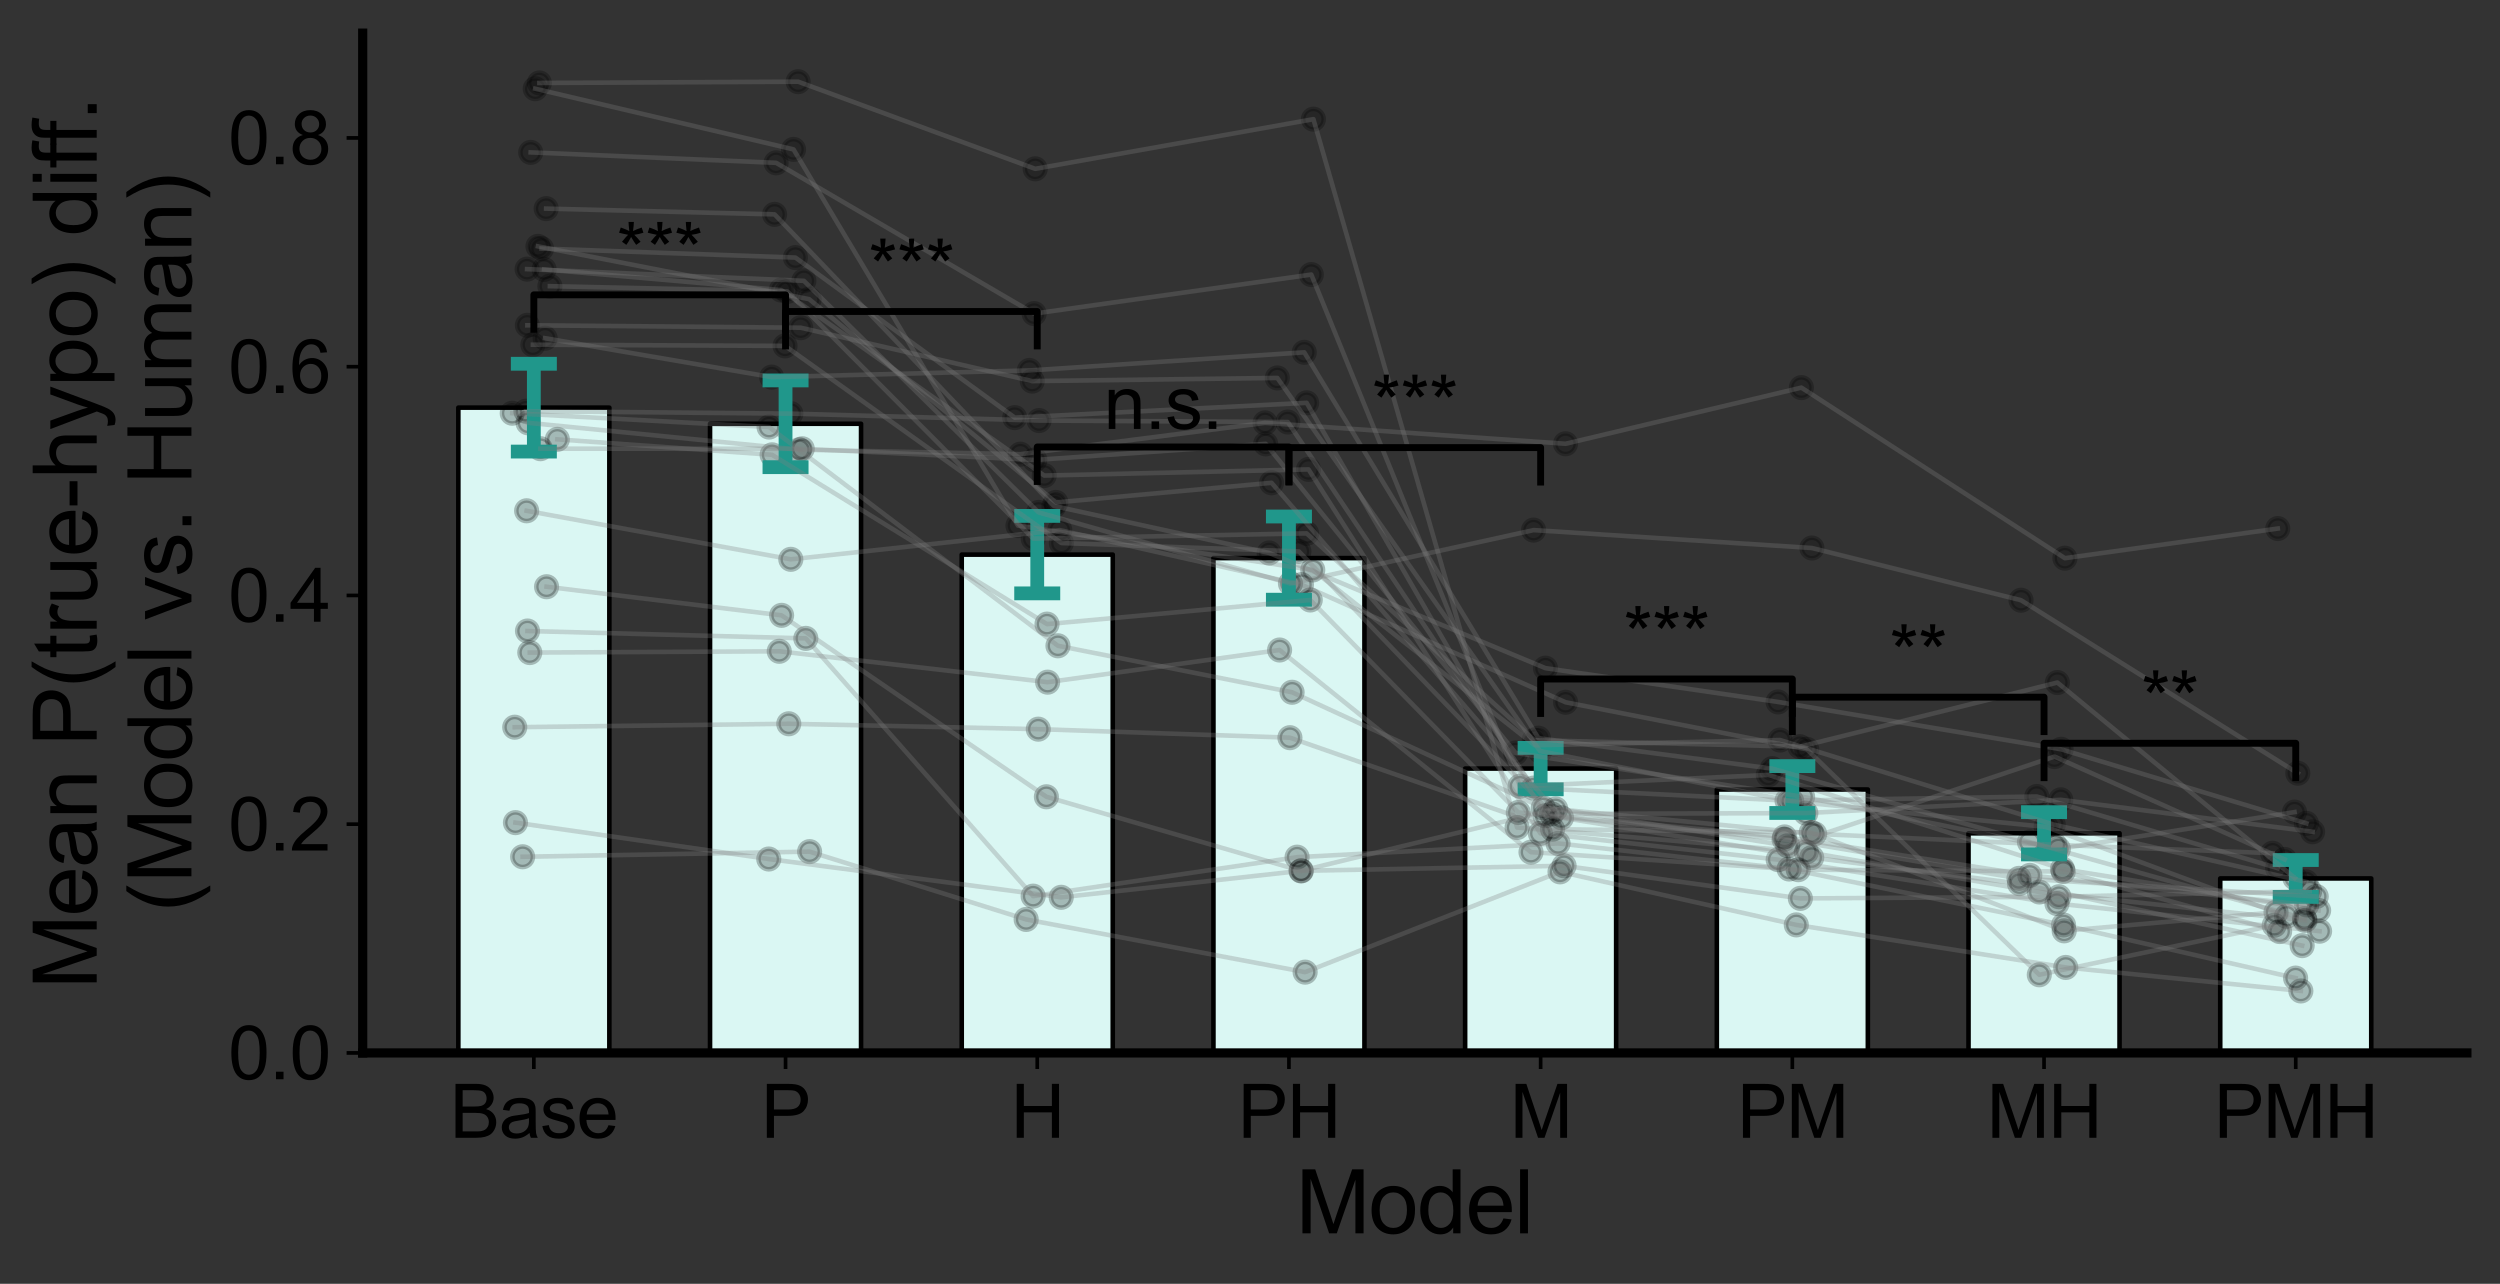 <?xml version="1.0" encoding="utf-8" standalone="no"?>
<!DOCTYPE svg PUBLIC "-//W3C//DTD SVG 1.1//EN"
  "http://www.w3.org/Graphics/SVG/1.1/DTD/svg11.dtd">
<svg xmlns:xlink="http://www.w3.org/1999/xlink" width="543.627pt" height="279.169pt" viewBox="0 0 543.627 279.169" xmlns="http://www.w3.org/2000/svg" version="1.1">
 <rect x="0" y="0" width="543.627" height="279.169" fill="#333333" stroke="none"/>
 <defs>
  <style type="text/css">*{stroke-linejoin: round; stroke-linecap: butt}</style>
 </defs>
 <g id="figure_1">
  <g id="patch_1">
   <path d="M 0 279.169 
L 543.627 279.169 
L 543.627 0 
L 0 0 
L 0 279.169 
z
" style="fill: none"/>
  </g>
  <g id="axes_1">
   <g id="patch_2">
    <path d="M 78.867 228.96 
L 536.427 228.96 
L 536.427 7.2 
L 78.867 7.2 
L 78.867 228.96 
z
" style="fill: none"/>
   </g>
   <g id="patch_3">
    <path d="M 99.665 228.96 
L 132.504 228.96 
L 132.504 88.643 
L 99.665 88.643 
z
" clip-path="url(#p8b9f363841)" style="fill: #daf7f3; stroke: #000000; stroke-linejoin: miter"/>
   </g>
   <g id="patch_4">
    <path d="M 154.397 228.96 
L 187.236 228.96 
L 187.236 92.152 
L 154.397 92.152 
z
" clip-path="url(#p8b9f363841)" style="fill: #daf7f3; stroke: #000000; stroke-linejoin: miter"/>
   </g>
   <g id="patch_5">
    <path d="M 209.129 228.96 
L 241.968 228.96 
L 241.968 120.603 
L 209.129 120.603 
z
" clip-path="url(#p8b9f363841)" style="fill: #daf7f3; stroke: #000000; stroke-linejoin: miter"/>
   </g>
   <g id="patch_6">
    <path d="M 263.861 228.96 
L 296.7 228.96 
L 296.7 121.362 
L 263.861 121.362 
z
" clip-path="url(#p8b9f363841)" style="fill: #daf7f3; stroke: #000000; stroke-linejoin: miter"/>
   </g>
   <g id="patch_7">
    <path d="M 318.593 228.96 
L 351.433 228.96 
L 351.433 167.132 
L 318.593 167.132 
z
" clip-path="url(#p8b9f363841)" style="fill: #daf7f3; stroke: #000000; stroke-linejoin: miter"/>
   </g>
   <g id="patch_8">
    <path d="M 373.325 228.96 
L 406.165 228.96 
L 406.165 171.681 
L 373.325 171.681 
z
" clip-path="url(#p8b9f363841)" style="fill: #daf7f3; stroke: #000000; stroke-linejoin: miter"/>
   </g>
   <g id="patch_9">
    <path d="M 428.057 228.96 
L 460.897 228.96 
L 460.897 181.199 
L 428.057 181.199 
z
" clip-path="url(#p8b9f363841)" style="fill: #daf7f3; stroke: #000000; stroke-linejoin: miter"/>
   </g>
   <g id="patch_10">
    <path d="M 482.789 228.96 
L 515.629 228.96 
L 515.629 191.021 
L 482.789 191.021 
z
" clip-path="url(#p8b9f363841)" style="fill: #daf7f3; stroke: #000000; stroke-linejoin: miter"/>
   </g>
   <g id="PathCollection_1">
    <defs>
     <path id="ma6fb8dc7e1" d="M 0 2.236 
C 0.593 2.236 1.162 2 1.581 1.581 
C 2 1.162 2.236 0.593 2.236 0 
C 2.236 -0.593 2 -1.162 1.581 -1.581 
C 1.162 -2 0.593 -2.236 0 -2.236 
C -0.593 -2.236 -1.162 -2 -1.581 -1.581 
C -2 -1.162 -2.236 -0.593 -2.236 0 
C -2.236 0.593 -2 1.162 -1.581 1.581 
C -1.162 2 -0.593 2.236 0 2.236 
z
" style="stroke: #000000; stroke-opacity: 0.25"/>
    </defs>
    <g clip-path="url(#p8b9f363841)">
     <use xlink:href="#ma6fb8dc7e1" x="111.928" y="158.132" style="fill-opacity: 0.25; stroke: #000000; stroke-opacity: 0.25"/>
     <use xlink:href="#ma6fb8dc7e1" x="171.52" y="157.384" style="fill-opacity: 0.25; stroke: #000000; stroke-opacity: 0.25"/>
     <use xlink:href="#ma6fb8dc7e1" x="225.777" y="158.557" style="fill-opacity: 0.25; stroke: #000000; stroke-opacity: 0.25"/>
     <use xlink:href="#ma6fb8dc7e1" x="280.496" y="160.41" style="fill-opacity: 0.25; stroke: #000000; stroke-opacity: 0.25"/>
     <use xlink:href="#ma6fb8dc7e1" x="337.615" y="180.311" style="fill-opacity: 0.25; stroke: #000000; stroke-opacity: 0.25"/>
     <use xlink:href="#ma6fb8dc7e1" x="393.849" y="181.025" style="fill-opacity: 0.25; stroke: #000000; stroke-opacity: 0.25"/>
     <use xlink:href="#ma6fb8dc7e1" x="448.857" y="202.411" style="fill-opacity: 0.25; stroke: #000000; stroke-opacity: 0.25"/>
     <use xlink:href="#ma6fb8dc7e1" x="494.926" y="198.363" style="fill-opacity: 0.25; stroke: #000000; stroke-opacity: 0.25"/>
    </g>
   </g>
   <g id="PathCollection_2">
    <g clip-path="url(#p8b9f363841)">
     <use xlink:href="#ma6fb8dc7e1" x="115.877" y="74.956" style="fill-opacity: 0.25; stroke: #000000; stroke-opacity: 0.25"/>
     <use xlink:href="#ma6fb8dc7e1" x="170.708" y="75.214" style="fill-opacity: 0.25; stroke: #000000; stroke-opacity: 0.25"/>
     <use xlink:href="#ma6fb8dc7e1" x="230.795" y="118.081" style="fill-opacity: 0.25; stroke: #000000; stroke-opacity: 0.25"/>
     <use xlink:href="#ma6fb8dc7e1" x="282.446" y="119.91" style="fill-opacity: 0.25; stroke: #000000; stroke-opacity: 0.25"/>
     <use xlink:href="#ma6fb8dc7e1" x="337.411" y="176.987" style="fill-opacity: 0.25; stroke: #000000; stroke-opacity: 0.25"/>
     <use xlink:href="#ma6fb8dc7e1" x="392.68" y="176.804" style="fill-opacity: 0.25; stroke: #000000; stroke-opacity: 0.25"/>
     <use xlink:href="#ma6fb8dc7e1" x="448.112" y="173.92" style="fill-opacity: 0.25; stroke: #000000; stroke-opacity: 0.25"/>
     <use xlink:href="#ma6fb8dc7e1" x="502.881" y="180.866" style="fill-opacity: 0.25; stroke: #000000; stroke-opacity: 0.25"/>
    </g>
   </g>
   <g id="PathCollection_3">
    <g clip-path="url(#p8b9f363841)">
     <use xlink:href="#ma6fb8dc7e1" x="114.618" y="58.525" style="fill-opacity: 0.25; stroke: #000000; stroke-opacity: 0.25"/>
     <use xlink:href="#ma6fb8dc7e1" x="174.8" y="61.065" style="fill-opacity: 0.25; stroke: #000000; stroke-opacity: 0.25"/>
     <use xlink:href="#ma6fb8dc7e1" x="225.85" y="111.423" style="fill-opacity: 0.25; stroke: #000000; stroke-opacity: 0.25"/>
     <use xlink:href="#ma6fb8dc7e1" x="280.612" y="126.895" style="fill-opacity: 0.25; stroke: #000000; stroke-opacity: 0.25"/>
     <use xlink:href="#ma6fb8dc7e1" x="333.473" y="115.273" style="fill-opacity: 0.25; stroke: #000000; stroke-opacity: 0.25"/>
     <use xlink:href="#ma6fb8dc7e1" x="393.997" y="119.166" style="fill-opacity: 0.25; stroke: #000000; stroke-opacity: 0.25"/>
     <use xlink:href="#ma6fb8dc7e1" x="439.474" y="130.519" style="fill-opacity: 0.25; stroke: #000000; stroke-opacity: 0.25"/>
     <use xlink:href="#ma6fb8dc7e1" x="499.661" y="168.141" style="fill-opacity: 0.25; stroke: #000000; stroke-opacity: 0.25"/>
    </g>
   </g>
   <g id="PathCollection_4">
    <g clip-path="url(#p8b9f363841)">
     <use xlink:href="#ma6fb8dc7e1" x="114.825" y="91.939" style="fill-opacity: 0.25; stroke: #000000; stroke-opacity: 0.25"/>
     <use xlink:href="#ma6fb8dc7e1" x="173.814" y="97.794" style="fill-opacity: 0.25; stroke: #000000; stroke-opacity: 0.25"/>
     <use xlink:href="#ma6fb8dc7e1" x="221.876" y="98.76" style="fill-opacity: 0.25; stroke: #000000; stroke-opacity: 0.25"/>
     <use xlink:href="#ma6fb8dc7e1" x="275.096" y="91.955" style="fill-opacity: 0.25; stroke: #000000; stroke-opacity: 0.25"/>
     <use xlink:href="#ma6fb8dc7e1" x="340.424" y="96.497" style="fill-opacity: 0.25; stroke: #000000; stroke-opacity: 0.25"/>
     <use xlink:href="#ma6fb8dc7e1" x="391.709" y="84.288" style="fill-opacity: 0.25; stroke: #000000; stroke-opacity: 0.25"/>
     <use xlink:href="#ma6fb8dc7e1" x="449.017" y="121.379" style="fill-opacity: 0.25; stroke: #000000; stroke-opacity: 0.25"/>
     <use xlink:href="#ma6fb8dc7e1" x="495.303" y="114.932" style="fill-opacity: 0.25; stroke: #000000; stroke-opacity: 0.25"/>
    </g>
   </g>
   <g id="PathCollection_5">
    <g clip-path="url(#p8b9f363841)">
     <use xlink:href="#ma6fb8dc7e1" x="118.312" y="58.586" style="fill-opacity: 0.25; stroke: #000000; stroke-opacity: 0.25"/>
     <use xlink:href="#ma6fb8dc7e1" x="169.888" y="63.08" style="fill-opacity: 0.25; stroke: #000000; stroke-opacity: 0.25"/>
     <use xlink:href="#ma6fb8dc7e1" x="227.068" y="103.408" style="fill-opacity: 0.25; stroke: #000000; stroke-opacity: 0.25"/>
     <use xlink:href="#ma6fb8dc7e1" x="284.537" y="102.074" style="fill-opacity: 0.25; stroke: #000000; stroke-opacity: 0.25"/>
     <use xlink:href="#ma6fb8dc7e1" x="334.953" y="181.209" style="fill-opacity: 0.25; stroke: #000000; stroke-opacity: 0.25"/>
     <use xlink:href="#ma6fb8dc7e1" x="386.668" y="186.938" style="fill-opacity: 0.25; stroke: #000000; stroke-opacity: 0.25"/>
     <use xlink:href="#ma6fb8dc7e1" x="447.285" y="196.483" style="fill-opacity: 0.25; stroke: #000000; stroke-opacity: 0.25"/>
     <use xlink:href="#ma6fb8dc7e1" x="504.396" y="202.488" style="fill-opacity: 0.25; stroke: #000000; stroke-opacity: 0.25"/>
    </g>
   </g>
   <g id="PathCollection_6">
    <g clip-path="url(#p8b9f363841)">
     <use xlink:href="#ma6fb8dc7e1" x="116.979" y="53.57" style="fill-opacity: 0.25; stroke: #000000; stroke-opacity: 0.25"/>
     <use xlink:href="#ma6fb8dc7e1" x="175.952" y="65.05" style="fill-opacity: 0.25; stroke: #000000; stroke-opacity: 0.25"/>
     <use xlink:href="#ma6fb8dc7e1" x="229.596" y="109.25" style="fill-opacity: 0.25; stroke: #000000; stroke-opacity: 0.25"/>
     <use xlink:href="#ma6fb8dc7e1" x="276.498" y="104.986" style="fill-opacity: 0.25; stroke: #000000; stroke-opacity: 0.25"/>
     <use xlink:href="#ma6fb8dc7e1" x="339.542" y="177.815" style="fill-opacity: 0.25; stroke: #000000; stroke-opacity: 0.25"/>
     <use xlink:href="#ma6fb8dc7e1" x="393.958" y="186.483" style="fill-opacity: 0.25; stroke: #000000; stroke-opacity: 0.25"/>
     <use xlink:href="#ma6fb8dc7e1" x="439.131" y="192.141" style="fill-opacity: 0.25; stroke: #000000; stroke-opacity: 0.25"/>
     <use xlink:href="#ma6fb8dc7e1" x="500.61" y="205.626" style="fill-opacity: 0.25; stroke: #000000; stroke-opacity: 0.25"/>
    </g>
   </g>
   <g id="PathCollection_7">
    <g clip-path="url(#p8b9f363841)">
     <use xlink:href="#ma6fb8dc7e1" x="115.201" y="141.9" style="fill-opacity: 0.25; stroke: #000000; stroke-opacity: 0.25"/>
     <use xlink:href="#ma6fb8dc7e1" x="169.447" y="141.624" style="fill-opacity: 0.25; stroke: #000000; stroke-opacity: 0.25"/>
     <use xlink:href="#ma6fb8dc7e1" x="227.805" y="148.337" style="fill-opacity: 0.25; stroke: #000000; stroke-opacity: 0.25"/>
     <use xlink:href="#ma6fb8dc7e1" x="278.248" y="141.344" style="fill-opacity: 0.25; stroke: #000000; stroke-opacity: 0.25"/>
     <use xlink:href="#ma6fb8dc7e1" x="332.915" y="185.305" style="fill-opacity: 0.25; stroke: #000000; stroke-opacity: 0.25"/>
     <use xlink:href="#ma6fb8dc7e1" x="391.033" y="189.112" style="fill-opacity: 0.25; stroke: #000000; stroke-opacity: 0.25"/>
     <use xlink:href="#ma6fb8dc7e1" x="448.661" y="189.508" style="fill-opacity: 0.25; stroke: #000000; stroke-opacity: 0.25"/>
     <use xlink:href="#ma6fb8dc7e1" x="495.704" y="202.564" style="fill-opacity: 0.25; stroke: #000000; stroke-opacity: 0.25"/>
    </g>
   </g>
   <g id="PathCollection_8">
    <g clip-path="url(#p8b9f363841)">
     <use xlink:href="#ma6fb8dc7e1" x="116.384" y="19.291" style="fill-opacity: 0.25; stroke: #000000; stroke-opacity: 0.25"/>
     <use xlink:href="#ma6fb8dc7e1" x="172.554" y="32.49" style="fill-opacity: 0.25; stroke: #000000; stroke-opacity: 0.25"/>
     <use xlink:href="#ma6fb8dc7e1" x="221.353" y="114.299" style="fill-opacity: 0.25; stroke: #000000; stroke-opacity: 0.25"/>
     <use xlink:href="#ma6fb8dc7e1" x="285.462" y="123.936" style="fill-opacity: 0.25; stroke: #000000; stroke-opacity: 0.25"/>
     <use xlink:href="#ma6fb8dc7e1" x="333.735" y="162.053" style="fill-opacity: 0.25; stroke: #000000; stroke-opacity: 0.25"/>
     <use xlink:href="#ma6fb8dc7e1" x="387.069" y="160.924" style="fill-opacity: 0.25; stroke: #000000; stroke-opacity: 0.25"/>
     <use xlink:href="#ma6fb8dc7e1" x="446.479" y="179.284" style="fill-opacity: 0.25; stroke: #000000; stroke-opacity: 0.25"/>
     <use xlink:href="#ma6fb8dc7e1" x="501.454" y="191.764" style="fill-opacity: 0.25; stroke: #000000; stroke-opacity: 0.25"/>
    </g>
   </g>
   <g id="PathCollection_9">
    <g clip-path="url(#p8b9f363841)">
     <use xlink:href="#ma6fb8dc7e1" x="112.086" y="178.881" style="fill-opacity: 0.25; stroke: #000000; stroke-opacity: 0.25"/>
     <use xlink:href="#ma6fb8dc7e1" x="167.169" y="186.794" style="fill-opacity: 0.25; stroke: #000000; stroke-opacity: 0.25"/>
     <use xlink:href="#ma6fb8dc7e1" x="230.764" y="195.121" style="fill-opacity: 0.25; stroke: #000000; stroke-opacity: 0.25"/>
     <use xlink:href="#ma6fb8dc7e1" x="282.979" y="189.354" style="fill-opacity: 0.25; stroke: #000000; stroke-opacity: 0.25"/>
     <use xlink:href="#ma6fb8dc7e1" x="340.109" y="188.264" style="fill-opacity: 0.25; stroke: #000000; stroke-opacity: 0.25"/>
     <use xlink:href="#ma6fb8dc7e1" x="391.488" y="195.357" style="fill-opacity: 0.25; stroke: #000000; stroke-opacity: 0.25"/>
     <use xlink:href="#ma6fb8dc7e1" x="447.716" y="194.998" style="fill-opacity: 0.25; stroke: #000000; stroke-opacity: 0.25"/>
     <use xlink:href="#ma6fb8dc7e1" x="502.245" y="193.77" style="fill-opacity: 0.25; stroke: #000000; stroke-opacity: 0.25"/>
    </g>
   </g>
   <g id="PathCollection_10">
    <g clip-path="url(#p8b9f363841)">
     <use xlink:href="#ma6fb8dc7e1" x="114.676" y="70.736" style="fill-opacity: 0.25; stroke: #000000; stroke-opacity: 0.25"/>
     <use xlink:href="#ma6fb8dc7e1" x="174.109" y="71.259" style="fill-opacity: 0.25; stroke: #000000; stroke-opacity: 0.25"/>
     <use xlink:href="#ma6fb8dc7e1" x="224.462" y="82.869" style="fill-opacity: 0.25; stroke: #000000; stroke-opacity: 0.25"/>
     <use xlink:href="#ma6fb8dc7e1" x="277.753" y="82.183" style="fill-opacity: 0.25; stroke: #000000; stroke-opacity: 0.25"/>
     <use xlink:href="#ma6fb8dc7e1" x="334.874" y="163.314" style="fill-opacity: 0.25; stroke: #000000; stroke-opacity: 0.25"/>
     <use xlink:href="#ma6fb8dc7e1" x="389.625" y="174.248" style="fill-opacity: 0.25; stroke: #000000; stroke-opacity: 0.25"/>
     <use xlink:href="#ma6fb8dc7e1" x="444.936" y="179.828" style="fill-opacity: 0.25; stroke: #000000; stroke-opacity: 0.25"/>
     <use xlink:href="#ma6fb8dc7e1" x="497.209" y="199.252" style="fill-opacity: 0.25; stroke: #000000; stroke-opacity: 0.25"/>
    </g>
   </g>
   <g id="PathCollection_11">
    <g clip-path="url(#p8b9f363841)">
     <use xlink:href="#ma6fb8dc7e1" x="115.398" y="33.136" style="fill-opacity: 0.25; stroke: #000000; stroke-opacity: 0.25"/>
     <use xlink:href="#ma6fb8dc7e1" x="168.762" y="35.407" style="fill-opacity: 0.25; stroke: #000000; stroke-opacity: 0.25"/>
     <use xlink:href="#ma6fb8dc7e1" x="224.871" y="68.195" style="fill-opacity: 0.25; stroke: #000000; stroke-opacity: 0.25"/>
     <use xlink:href="#ma6fb8dc7e1" x="285.147" y="59.706" style="fill-opacity: 0.25; stroke: #000000; stroke-opacity: 0.25"/>
     <use xlink:href="#ma6fb8dc7e1" x="330.521" y="170.965" style="fill-opacity: 0.25; stroke: #000000; stroke-opacity: 0.25"/>
     <use xlink:href="#ma6fb8dc7e1" x="384.516" y="168.506" style="fill-opacity: 0.25; stroke: #000000; stroke-opacity: 0.25"/>
     <use xlink:href="#ma6fb8dc7e1" x="448.486" y="188.982" style="fill-opacity: 0.25; stroke: #000000; stroke-opacity: 0.25"/>
     <use xlink:href="#ma6fb8dc7e1" x="504.188" y="197.977" style="fill-opacity: 0.25; stroke: #000000; stroke-opacity: 0.25"/>
    </g>
   </g>
   <g id="PathCollection_12">
    <g clip-path="url(#p8b9f363841)">
     <use xlink:href="#ma6fb8dc7e1" x="119.572" y="62.229" style="fill-opacity: 0.25; stroke: #000000; stroke-opacity: 0.25"/>
     <use xlink:href="#ma6fb8dc7e1" x="171.2" y="63.366" style="fill-opacity: 0.25; stroke: #000000; stroke-opacity: 0.25"/>
     <use xlink:href="#ma6fb8dc7e1" x="224.679" y="117.129" style="fill-opacity: 0.25; stroke: #000000; stroke-opacity: 0.25"/>
     <use xlink:href="#ma6fb8dc7e1" x="284.114" y="115.984" style="fill-opacity: 0.25; stroke: #000000; stroke-opacity: 0.25"/>
     <use xlink:href="#ma6fb8dc7e1" x="333.624" y="160.959" style="fill-opacity: 0.25; stroke: #000000; stroke-opacity: 0.25"/>
     <use xlink:href="#ma6fb8dc7e1" x="391.388" y="162.37" style="fill-opacity: 0.25; stroke: #000000; stroke-opacity: 0.25"/>
     <use xlink:href="#ma6fb8dc7e1" x="447.376" y="148.418" style="fill-opacity: 0.25; stroke: #000000; stroke-opacity: 0.25"/>
     <use xlink:href="#ma6fb8dc7e1" x="499.02" y="190.903" style="fill-opacity: 0.25; stroke: #000000; stroke-opacity: 0.25"/>
    </g>
   </g>
   <g id="PathCollection_13">
    <g clip-path="url(#p8b9f363841)">
     <use xlink:href="#ma6fb8dc7e1" x="118.534" y="73.549" style="fill-opacity: 0.25; stroke: #000000; stroke-opacity: 0.25"/>
     <use xlink:href="#ma6fb8dc7e1" x="167.801" y="82.004" style="fill-opacity: 0.25; stroke: #000000; stroke-opacity: 0.25"/>
     <use xlink:href="#ma6fb8dc7e1" x="223.833" y="80.549" style="fill-opacity: 0.25; stroke: #000000; stroke-opacity: 0.25"/>
     <use xlink:href="#ma6fb8dc7e1" x="283.611" y="76.613" style="fill-opacity: 0.25; stroke: #000000; stroke-opacity: 0.25"/>
     <use xlink:href="#ma6fb8dc7e1" x="334.533" y="160.52" style="fill-opacity: 0.25; stroke: #000000; stroke-opacity: 0.25"/>
     <use xlink:href="#ma6fb8dc7e1" x="385.373" y="167.143" style="fill-opacity: 0.25; stroke: #000000; stroke-opacity: 0.25"/>
     <use xlink:href="#ma6fb8dc7e1" x="441.307" y="183.114" style="fill-opacity: 0.25; stroke: #000000; stroke-opacity: 0.25"/>
     <use xlink:href="#ma6fb8dc7e1" x="501.11" y="199.759" style="fill-opacity: 0.25; stroke: #000000; stroke-opacity: 0.25"/>
    </g>
   </g>
   <g id="PathCollection_14">
    <g clip-path="url(#p8b9f363841)">
     <use xlink:href="#ma6fb8dc7e1" x="117.761" y="54.051" style="fill-opacity: 0.25; stroke: #000000; stroke-opacity: 0.25"/>
     <use xlink:href="#ma6fb8dc7e1" x="172.964" y="56.011" style="fill-opacity: 0.25; stroke: #000000; stroke-opacity: 0.25"/>
     <use xlink:href="#ma6fb8dc7e1" x="220.651" y="90.815" style="fill-opacity: 0.25; stroke: #000000; stroke-opacity: 0.25"/>
     <use xlink:href="#ma6fb8dc7e1" x="284.133" y="87.596" style="fill-opacity: 0.25; stroke: #000000; stroke-opacity: 0.25"/>
     <use xlink:href="#ma6fb8dc7e1" x="335.984" y="177.393" style="fill-opacity: 0.25; stroke: #000000; stroke-opacity: 0.25"/>
     <use xlink:href="#ma6fb8dc7e1" x="387.936" y="182.499" style="fill-opacity: 0.25; stroke: #000000; stroke-opacity: 0.25"/>
     <use xlink:href="#ma6fb8dc7e1" x="439.025" y="191.008" style="fill-opacity: 0.25; stroke: #000000; stroke-opacity: 0.25"/>
     <use xlink:href="#ma6fb8dc7e1" x="503.667" y="194.948" style="fill-opacity: 0.25; stroke: #000000; stroke-opacity: 0.25"/>
    </g>
   </g>
   <g id="PathCollection_15">
    <g clip-path="url(#p8b9f363841)">
     <use xlink:href="#ma6fb8dc7e1" x="118.848" y="127.585" style="fill-opacity: 0.25; stroke: #000000; stroke-opacity: 0.25"/>
     <use xlink:href="#ma6fb8dc7e1" x="169.959" y="133.807" style="fill-opacity: 0.25; stroke: #000000; stroke-opacity: 0.25"/>
     <use xlink:href="#ma6fb8dc7e1" x="227.537" y="173.26" style="fill-opacity: 0.25; stroke: #000000; stroke-opacity: 0.25"/>
     <use xlink:href="#ma6fb8dc7e1" x="282.892" y="189.362" style="fill-opacity: 0.25; stroke: #000000; stroke-opacity: 0.25"/>
     <use xlink:href="#ma6fb8dc7e1" x="338.294" y="175.904" style="fill-opacity: 0.25; stroke: #000000; stroke-opacity: 0.25"/>
     <use xlink:href="#ma6fb8dc7e1" x="388.732" y="183.904" style="fill-opacity: 0.25; stroke: #000000; stroke-opacity: 0.25"/>
     <use xlink:href="#ma6fb8dc7e1" x="446.746" y="164.519" style="fill-opacity: 0.25; stroke: #000000; stroke-opacity: 0.25"/>
     <use xlink:href="#ma6fb8dc7e1" x="496.81" y="186.89" style="fill-opacity: 0.25; stroke: #000000; stroke-opacity: 0.25"/>
    </g>
   </g>
   <g id="PathCollection_16">
    <g clip-path="url(#p8b9f363841)">
     <use xlink:href="#ma6fb8dc7e1" x="114.365" y="89.42" style="fill-opacity: 0.25; stroke: #000000; stroke-opacity: 0.25"/>
     <use xlink:href="#ma6fb8dc7e1" x="171.971" y="89.943" style="fill-opacity: 0.25; stroke: #000000; stroke-opacity: 0.25"/>
     <use xlink:href="#ma6fb8dc7e1" x="225.945" y="91.447" style="fill-opacity: 0.25; stroke: #000000; stroke-opacity: 0.25"/>
     <use xlink:href="#ma6fb8dc7e1" x="280.025" y="91.769" style="fill-opacity: 0.25; stroke: #000000; stroke-opacity: 0.25"/>
     <use xlink:href="#ma6fb8dc7e1" x="333.464" y="171.375" style="fill-opacity: 0.25; stroke: #000000; stroke-opacity: 0.25"/>
     <use xlink:href="#ma6fb8dc7e1" x="388.595" y="174.096" style="fill-opacity: 0.25; stroke: #000000; stroke-opacity: 0.25"/>
     <use xlink:href="#ma6fb8dc7e1" x="442.9" y="173.201" style="fill-opacity: 0.25; stroke: #000000; stroke-opacity: 0.25"/>
     <use xlink:href="#ma6fb8dc7e1" x="495.285" y="188.79" style="fill-opacity: 0.25; stroke: #000000; stroke-opacity: 0.25"/>
    </g>
   </g>
   <g id="PathCollection_17">
    <g clip-path="url(#p8b9f363841)">
     <use xlink:href="#ma6fb8dc7e1" x="111.385" y="89.855" style="fill-opacity: 0.25; stroke: #000000; stroke-opacity: 0.25"/>
     <use xlink:href="#ma6fb8dc7e1" x="167.232" y="92.862" style="fill-opacity: 0.25; stroke: #000000; stroke-opacity: 0.25"/>
     <use xlink:href="#ma6fb8dc7e1" x="230.052" y="140.427" style="fill-opacity: 0.25; stroke: #000000; stroke-opacity: 0.25"/>
     <use xlink:href="#ma6fb8dc7e1" x="280.965" y="150.535" style="fill-opacity: 0.25; stroke: #000000; stroke-opacity: 0.25"/>
     <use xlink:href="#ma6fb8dc7e1" x="335.578" y="175.686" style="fill-opacity: 0.25; stroke: #000000; stroke-opacity: 0.25"/>
     <use xlink:href="#ma6fb8dc7e1" x="394.595" y="181.322" style="fill-opacity: 0.25; stroke: #000000; stroke-opacity: 0.25"/>
     <use xlink:href="#ma6fb8dc7e1" x="446.837" y="183.711" style="fill-opacity: 0.25; stroke: #000000; stroke-opacity: 0.25"/>
     <use xlink:href="#ma6fb8dc7e1" x="494.174" y="185.539" style="fill-opacity: 0.25; stroke: #000000; stroke-opacity: 0.25"/>
    </g>
   </g>
   <g id="PathCollection_18">
    <g clip-path="url(#p8b9f363841)">
     <use xlink:href="#ma6fb8dc7e1" x="114.704" y="137.216" style="fill-opacity: 0.25; stroke: #000000; stroke-opacity: 0.25"/>
     <use xlink:href="#ma6fb8dc7e1" x="175.225" y="138.818" style="fill-opacity: 0.25; stroke: #000000; stroke-opacity: 0.25"/>
     <use xlink:href="#ma6fb8dc7e1" x="224.658" y="194.869" style="fill-opacity: 0.25; stroke: #000000; stroke-opacity: 0.25"/>
     <use xlink:href="#ma6fb8dc7e1" x="282.055" y="186.391" style="fill-opacity: 0.25; stroke: #000000; stroke-opacity: 0.25"/>
     <use xlink:href="#ma6fb8dc7e1" x="338.802" y="183.401" style="fill-opacity: 0.25; stroke: #000000; stroke-opacity: 0.25"/>
     <use xlink:href="#ma6fb8dc7e1" x="389.044" y="188.966" style="fill-opacity: 0.25; stroke: #000000; stroke-opacity: 0.25"/>
     <use xlink:href="#ma6fb8dc7e1" x="448.719" y="201.142" style="fill-opacity: 0.25; stroke: #000000; stroke-opacity: 0.25"/>
     <use xlink:href="#ma6fb8dc7e1" x="499.179" y="212.688" style="fill-opacity: 0.25; stroke: #000000; stroke-opacity: 0.25"/>
    </g>
   </g>
   <g id="PathCollection_19">
    <g clip-path="url(#p8b9f363841)">
     <use xlink:href="#ma6fb8dc7e1" x="114.512" y="111.071" style="fill-opacity: 0.25; stroke: #000000; stroke-opacity: 0.25"/>
     <use xlink:href="#ma6fb8dc7e1" x="171.961" y="121.628" style="fill-opacity: 0.25; stroke: #000000; stroke-opacity: 0.25"/>
     <use xlink:href="#ma6fb8dc7e1" x="230.455" y="115.277" style="fill-opacity: 0.25; stroke: #000000; stroke-opacity: 0.25"/>
     <use xlink:href="#ma6fb8dc7e1" x="282.999" y="127.139" style="fill-opacity: 0.25; stroke: #000000; stroke-opacity: 0.25"/>
     <use xlink:href="#ma6fb8dc7e1" x="340.437" y="152.709" style="fill-opacity: 0.25; stroke: #000000; stroke-opacity: 0.25"/>
     <use xlink:href="#ma6fb8dc7e1" x="392.872" y="162.929" style="fill-opacity: 0.25; stroke: #000000; stroke-opacity: 0.25"/>
     <use xlink:href="#ma6fb8dc7e1" x="443.444" y="211.964" style="fill-opacity: 0.25; stroke: #000000; stroke-opacity: 0.25"/>
     <use xlink:href="#ma6fb8dc7e1" x="494.539" y="201.192" style="fill-opacity: 0.25; stroke: #000000; stroke-opacity: 0.25"/>
    </g>
   </g>
   <g id="PathCollection_20">
    <g clip-path="url(#p8b9f363841)">
     <use xlink:href="#ma6fb8dc7e1" x="117.288" y="18.037" style="fill-opacity: 0.25; stroke: #000000; stroke-opacity: 0.25"/>
     <use xlink:href="#ma6fb8dc7e1" x="173.555" y="17.76" style="fill-opacity: 0.25; stroke: #000000; stroke-opacity: 0.25"/>
     <use xlink:href="#ma6fb8dc7e1" x="225.104" y="36.712" style="fill-opacity: 0.25; stroke: #000000; stroke-opacity: 0.25"/>
     <use xlink:href="#ma6fb8dc7e1" x="285.604" y="25.914" style="fill-opacity: 0.25; stroke: #000000; stroke-opacity: 0.25"/>
     <use xlink:href="#ma6fb8dc7e1" x="329.893" y="179.948" style="fill-opacity: 0.25; stroke: #000000; stroke-opacity: 0.25"/>
     <use xlink:href="#ma6fb8dc7e1" x="392.794" y="185.267" style="fill-opacity: 0.25; stroke: #000000; stroke-opacity: 0.25"/>
     <use xlink:href="#ma6fb8dc7e1" x="443.447" y="193.964" style="fill-opacity: 0.25; stroke: #000000; stroke-opacity: 0.25"/>
     <use xlink:href="#ma6fb8dc7e1" x="501.23" y="200.145" style="fill-opacity: 0.25; stroke: #000000; stroke-opacity: 0.25"/>
    </g>
   </g>
   <g id="PathCollection_21">
    <g clip-path="url(#p8b9f363841)">
     <use xlink:href="#ma6fb8dc7e1" x="121.188" y="95.535" style="fill-opacity: 0.25; stroke: #000000; stroke-opacity: 0.25"/>
     <use xlink:href="#ma6fb8dc7e1" x="167.892" y="98.903" style="fill-opacity: 0.25; stroke: #000000; stroke-opacity: 0.25"/>
     <use xlink:href="#ma6fb8dc7e1" x="227.672" y="135.715" style="fill-opacity: 0.25; stroke: #000000; stroke-opacity: 0.25"/>
     <use xlink:href="#ma6fb8dc7e1" x="284.915" y="130.468" style="fill-opacity: 0.25; stroke: #000000; stroke-opacity: 0.25"/>
     <use xlink:href="#ma6fb8dc7e1" x="330.153" y="176.671" style="fill-opacity: 0.25; stroke: #000000; stroke-opacity: 0.25"/>
     <use xlink:href="#ma6fb8dc7e1" x="388.062" y="181.991" style="fill-opacity: 0.25; stroke: #000000; stroke-opacity: 0.25"/>
     <use xlink:href="#ma6fb8dc7e1" x="441.39" y="190.353" style="fill-opacity: 0.25; stroke: #000000; stroke-opacity: 0.25"/>
     <use xlink:href="#ma6fb8dc7e1" x="501.595" y="196.786" style="fill-opacity: 0.25; stroke: #000000; stroke-opacity: 0.25"/>
    </g>
   </g>
   <g id="PathCollection_22">
    <g clip-path="url(#p8b9f363841)">
     <use xlink:href="#ma6fb8dc7e1" x="117.513" y="97.568" style="fill-opacity: 0.25; stroke: #000000; stroke-opacity: 0.25"/>
     <use xlink:href="#ma6fb8dc7e1" x="174.448" y="97.585" style="fill-opacity: 0.25; stroke: #000000; stroke-opacity: 0.25"/>
     <use xlink:href="#ma6fb8dc7e1" x="225.024" y="100.018" style="fill-opacity: 0.25; stroke: #000000; stroke-opacity: 0.25"/>
     <use xlink:href="#ma6fb8dc7e1" x="275.223" y="96.521" style="fill-opacity: 0.25; stroke: #000000; stroke-opacity: 0.25"/>
     <use xlink:href="#ma6fb8dc7e1" x="329.576" y="163.733" style="fill-opacity: 0.25; stroke: #000000; stroke-opacity: 0.25"/>
     <use xlink:href="#ma6fb8dc7e1" x="391.973" y="173.256" style="fill-opacity: 0.25; stroke: #000000; stroke-opacity: 0.25"/>
     <use xlink:href="#ma6fb8dc7e1" x="447.594" y="184.61" style="fill-opacity: 0.25; stroke: #000000; stroke-opacity: 0.25"/>
     <use xlink:href="#ma6fb8dc7e1" x="498.947" y="176.588" style="fill-opacity: 0.25; stroke: #000000; stroke-opacity: 0.25"/>
    </g>
   </g>
   <g id="PathCollection_23">
    <g clip-path="url(#p8b9f363841)">
     <use xlink:href="#ma6fb8dc7e1" x="118.765" y="45.366" style="fill-opacity: 0.25; stroke: #000000; stroke-opacity: 0.25"/>
     <use xlink:href="#ma6fb8dc7e1" x="168.431" y="46.615" style="fill-opacity: 0.25; stroke: #000000; stroke-opacity: 0.25"/>
     <use xlink:href="#ma6fb8dc7e1" x="229.177" y="110.031" style="fill-opacity: 0.25; stroke: #000000; stroke-opacity: 0.25"/>
     <use xlink:href="#ma6fb8dc7e1" x="275.977" y="120.246" style="fill-opacity: 0.25; stroke: #000000; stroke-opacity: 0.25"/>
     <use xlink:href="#ma6fb8dc7e1" x="336.058" y="145.29" style="fill-opacity: 0.25; stroke: #000000; stroke-opacity: 0.25"/>
     <use xlink:href="#ma6fb8dc7e1" x="386.638" y="152.64" style="fill-opacity: 0.25; stroke: #000000; stroke-opacity: 0.25"/>
     <use xlink:href="#ma6fb8dc7e1" x="448.189" y="162.938" style="fill-opacity: 0.25; stroke: #000000; stroke-opacity: 0.25"/>
     <use xlink:href="#ma6fb8dc7e1" x="501.528" y="179.04" style="fill-opacity: 0.25; stroke: #000000; stroke-opacity: 0.25"/>
    </g>
   </g>
   <g id="PathCollection_24">
    <g clip-path="url(#p8b9f363841)">
     <use xlink:href="#ma6fb8dc7e1" x="113.647" y="186.304" style="fill-opacity: 0.25; stroke: #000000; stroke-opacity: 0.25"/>
     <use xlink:href="#ma6fb8dc7e1" x="176.047" y="185.186" style="fill-opacity: 0.25; stroke: #000000; stroke-opacity: 0.25"/>
     <use xlink:href="#ma6fb8dc7e1" x="223.14" y="199.934" style="fill-opacity: 0.25; stroke: #000000; stroke-opacity: 0.25"/>
     <use xlink:href="#ma6fb8dc7e1" x="283.804" y="211.392" style="fill-opacity: 0.25; stroke: #000000; stroke-opacity: 0.25"/>
     <use xlink:href="#ma6fb8dc7e1" x="339.224" y="189.583" style="fill-opacity: 0.25; stroke: #000000; stroke-opacity: 0.25"/>
     <use xlink:href="#ma6fb8dc7e1" x="390.608" y="201.117" style="fill-opacity: 0.25; stroke: #000000; stroke-opacity: 0.25"/>
     <use xlink:href="#ma6fb8dc7e1" x="449.197" y="210.375" style="fill-opacity: 0.25; stroke: #000000; stroke-opacity: 0.25"/>
     <use xlink:href="#ma6fb8dc7e1" x="500.321" y="215.482" style="fill-opacity: 0.25; stroke: #000000; stroke-opacity: 0.25"/>
    </g>
   </g>
   <g id="matplotlib.axis_1">
    <g id="xtick_1">
     <g id="line2d_1">
      <defs>
       <path id="m4dda02fd2f" d="M 0 0 
L 0 3.5 
" style="stroke: #000000; stroke-width: 0.8"/>
      </defs>
      <g>
       <use xlink:href="#m4dda02fd2f" x="116.085" y="228.96" style="stroke: #000000; stroke-width: 0.8"/>
      </g>
     </g>
     <g id="text_1">
      <!-- Base -->
      <g transform="translate(97.851 247.412) scale(0.16 -0.16)">
       <defs>
        <path id="ArialMT-42" d="M 469 0 
L 469 4581 
L 2188 4581 
Q 2713 4581 3030 4442 
Q 3347 4303 3526 4014 
Q 3706 3725 3706 3409 
Q 3706 3116 3547 2856 
Q 3388 2597 3066 2438 
Q 3481 2316 3704 2022 
Q 3928 1728 3928 1328 
Q 3928 1006 3792 729 
Q 3656 453 3456 303 
Q 3256 153 2954 76 
Q 2653 0 2216 0 
L 469 0 
z
M 1075 2656 
L 2066 2656 
Q 2469 2656 2644 2709 
Q 2875 2778 2992 2937 
Q 3109 3097 3109 3338 
Q 3109 3566 3000 3739 
Q 2891 3913 2687 3977 
Q 2484 4041 1991 4041 
L 1075 4041 
L 1075 2656 
z
M 1075 541 
L 2216 541 
Q 2509 541 2628 563 
Q 2838 600 2978 687 
Q 3119 775 3209 942 
Q 3300 1109 3300 1328 
Q 3300 1584 3169 1773 
Q 3038 1963 2805 2039 
Q 2572 2116 2134 2116 
L 1075 2116 
L 1075 541 
z
" transform="scale(0.016)"/>
        <path id="ArialMT-61" d="M 2588 409 
Q 2275 144 1986 34 
Q 1697 -75 1366 -75 
Q 819 -75 525 192 
Q 231 459 231 875 
Q 231 1119 342 1320 
Q 453 1522 633 1644 
Q 813 1766 1038 1828 
Q 1203 1872 1538 1913 
Q 2219 1994 2541 2106 
Q 2544 2222 2544 2253 
Q 2544 2597 2384 2738 
Q 2169 2928 1744 2928 
Q 1347 2928 1158 2789 
Q 969 2650 878 2297 
L 328 2372 
Q 403 2725 575 2942 
Q 747 3159 1072 3276 
Q 1397 3394 1825 3394 
Q 2250 3394 2515 3294 
Q 2781 3194 2906 3042 
Q 3031 2891 3081 2659 
Q 3109 2516 3109 2141 
L 3109 1391 
Q 3109 606 3145 398 
Q 3181 191 3288 0 
L 2700 0 
Q 2613 175 2588 409 
z
M 2541 1666 
Q 2234 1541 1622 1453 
Q 1275 1403 1131 1340 
Q 988 1278 909 1158 
Q 831 1038 831 891 
Q 831 666 1001 516 
Q 1172 366 1500 366 
Q 1825 366 2078 508 
Q 2331 650 2450 897 
Q 2541 1088 2541 1459 
L 2541 1666 
z
" transform="scale(0.016)"/>
        <path id="ArialMT-73" d="M 197 991 
L 753 1078 
Q 800 744 1014 566 
Q 1228 388 1613 388 
Q 2000 388 2187 545 
Q 2375 703 2375 916 
Q 2375 1106 2209 1216 
Q 2094 1291 1634 1406 
Q 1016 1563 777 1677 
Q 538 1791 414 1992 
Q 291 2194 291 2438 
Q 291 2659 392 2848 
Q 494 3038 669 3163 
Q 800 3259 1026 3326 
Q 1253 3394 1513 3394 
Q 1903 3394 2198 3281 
Q 2494 3169 2634 2976 
Q 2775 2784 2828 2463 
L 2278 2388 
Q 2241 2644 2061 2787 
Q 1881 2931 1553 2931 
Q 1166 2931 1000 2803 
Q 834 2675 834 2503 
Q 834 2394 903 2306 
Q 972 2216 1119 2156 
Q 1203 2125 1616 2013 
Q 2213 1853 2448 1751 
Q 2684 1650 2818 1456 
Q 2953 1263 2953 975 
Q 2953 694 2789 445 
Q 2625 197 2315 61 
Q 2006 -75 1616 -75 
Q 969 -75 630 194 
Q 291 463 197 991 
z
" transform="scale(0.016)"/>
        <path id="ArialMT-65" d="M 2694 1069 
L 3275 997 
Q 3138 488 2766 206 
Q 2394 -75 1816 -75 
Q 1088 -75 661 373 
Q 234 822 234 1631 
Q 234 2469 665 2931 
Q 1097 3394 1784 3394 
Q 2450 3394 2872 2941 
Q 3294 2488 3294 1666 
Q 3294 1616 3291 1516 
L 816 1516 
Q 847 969 1125 678 
Q 1403 388 1819 388 
Q 2128 388 2347 550 
Q 2566 713 2694 1069 
z
M 847 1978 
L 2700 1978 
Q 2663 2397 2488 2606 
Q 2219 2931 1791 2931 
Q 1403 2931 1139 2672 
Q 875 2413 847 1978 
z
" transform="scale(0.016)"/>
       </defs>
       <use xlink:href="#ArialMT-42"/>
       <use xlink:href="#ArialMT-61" x="66.699"/>
       <use xlink:href="#ArialMT-73" x="122.314"/>
       <use xlink:href="#ArialMT-65" x="172.314"/>
      </g>
     </g>
    </g>
    <g id="xtick_2">
     <g id="line2d_2">
      <g>
       <use xlink:href="#m4dda02fd2f" x="170.817" y="228.96" style="stroke: #000000; stroke-width: 0.8"/>
      </g>
     </g>
     <g id="text_2">
      <!-- P -->
      <g transform="translate(165.481 247.412) scale(0.16 -0.16)">
       <defs>
        <path id="ArialMT-50" d="M 494 0 
L 494 4581 
L 2222 4581 
Q 2678 4581 2919 4538 
Q 3256 4481 3484 4323 
Q 3713 4166 3852 3881 
Q 3991 3597 3991 3256 
Q 3991 2672 3619 2267 
Q 3247 1863 2275 1863 
L 1100 1863 
L 1100 0 
L 494 0 
z
M 1100 2403 
L 2284 2403 
Q 2872 2403 3119 2622 
Q 3366 2841 3366 3238 
Q 3366 3525 3220 3729 
Q 3075 3934 2838 4000 
Q 2684 4041 2272 4041 
L 1100 4041 
L 1100 2403 
z
" transform="scale(0.016)"/>
       </defs>
       <use xlink:href="#ArialMT-50"/>
      </g>
     </g>
    </g>
    <g id="xtick_3">
     <g id="line2d_3">
      <g>
       <use xlink:href="#m4dda02fd2f" x="225.549" y="228.96" style="stroke: #000000; stroke-width: 0.8"/>
      </g>
     </g>
     <g id="text_3">
      <!-- H -->
      <g transform="translate(219.771 247.412) scale(0.16 -0.16)">
       <defs>
        <path id="ArialMT-48" d="M 513 0 
L 513 4581 
L 1119 4581 
L 1119 2700 
L 3500 2700 
L 3500 4581 
L 4106 4581 
L 4106 0 
L 3500 0 
L 3500 2159 
L 1119 2159 
L 1119 0 
L 513 0 
z
" transform="scale(0.016)"/>
       </defs>
       <use xlink:href="#ArialMT-48"/>
      </g>
     </g>
    </g>
    <g id="xtick_4">
     <g id="line2d_4">
      <g>
       <use xlink:href="#m4dda02fd2f" x="280.281" y="228.96" style="stroke: #000000; stroke-width: 0.8"/>
      </g>
     </g>
     <g id="text_4">
      <!-- PH -->
      <g transform="translate(269.167 247.412) scale(0.16 -0.16)">
       <use xlink:href="#ArialMT-50"/>
       <use xlink:href="#ArialMT-48" x="66.699"/>
      </g>
     </g>
    </g>
    <g id="xtick_5">
     <g id="line2d_5">
      <g>
       <use xlink:href="#m4dda02fd2f" x="335.013" y="228.96" style="stroke: #000000; stroke-width: 0.8"/>
      </g>
     </g>
     <g id="text_5">
      <!-- M -->
      <g transform="translate(328.349 247.412) scale(0.16 -0.16)">
       <defs>
        <path id="ArialMT-4d" d="M 475 0 
L 475 4581 
L 1388 4581 
L 2472 1338 
Q 2622 884 2691 659 
Q 2769 909 2934 1394 
L 4031 4581 
L 4847 4581 
L 4847 0 
L 4263 0 
L 4263 3834 
L 2931 0 
L 2384 0 
L 1059 3900 
L 1059 0 
L 475 0 
z
" transform="scale(0.016)"/>
       </defs>
       <use xlink:href="#ArialMT-4d"/>
      </g>
     </g>
    </g>
    <g id="xtick_6">
     <g id="line2d_6">
      <g>
       <use xlink:href="#m4dda02fd2f" x="389.745" y="228.96" style="stroke: #000000; stroke-width: 0.8"/>
      </g>
     </g>
     <g id="text_6">
      <!-- PM -->
      <g transform="translate(377.745 247.412) scale(0.16 -0.16)">
       <use xlink:href="#ArialMT-50"/>
       <use xlink:href="#ArialMT-4d" x="66.699"/>
      </g>
     </g>
    </g>
    <g id="xtick_7">
     <g id="line2d_7">
      <g>
       <use xlink:href="#m4dda02fd2f" x="444.477" y="228.96" style="stroke: #000000; stroke-width: 0.8"/>
      </g>
     </g>
     <g id="text_7">
      <!-- MH -->
      <g transform="translate(432.036 247.412) scale(0.16 -0.16)">
       <use xlink:href="#ArialMT-4d"/>
       <use xlink:href="#ArialMT-48" x="83.301"/>
      </g>
     </g>
    </g>
    <g id="xtick_8">
     <g id="line2d_8">
      <g>
       <use xlink:href="#m4dda02fd2f" x="499.209" y="228.96" style="stroke: #000000; stroke-width: 0.8"/>
      </g>
     </g>
     <g id="text_8">
      <!-- PMH -->
      <g transform="translate(481.432 247.412) scale(0.16 -0.16)">
       <use xlink:href="#ArialMT-50"/>
       <use xlink:href="#ArialMT-4d" x="66.699"/>
       <use xlink:href="#ArialMT-48" x="150"/>
      </g>
     </g>
    </g>
    <g id="text_9">
     <!-- Model -->
     <g transform="translate(281.774 268.192) scale(0.19 -0.19)">
      <defs>
       <path id="ArialMT-6f" d="M 213 1659 
Q 213 2581 725 3025 
Q 1153 3394 1769 3394 
Q 2453 3394 2887 2945 
Q 3322 2497 3322 1706 
Q 3322 1066 3130 698 
Q 2938 331 2570 128 
Q 2203 -75 1769 -75 
Q 1072 -75 642 372 
Q 213 819 213 1659 
z
M 791 1659 
Q 791 1022 1069 705 
Q 1347 388 1769 388 
Q 2188 388 2466 706 
Q 2744 1025 2744 1678 
Q 2744 2294 2464 2611 
Q 2184 2928 1769 2928 
Q 1347 2928 1069 2612 
Q 791 2297 791 1659 
z
" transform="scale(0.016)"/>
       <path id="ArialMT-64" d="M 2575 0 
L 2575 419 
Q 2259 -75 1647 -75 
Q 1250 -75 917 144 
Q 584 363 401 755 
Q 219 1147 219 1656 
Q 219 2153 384 2558 
Q 550 2963 881 3178 
Q 1213 3394 1622 3394 
Q 1922 3394 2156 3267 
Q 2391 3141 2538 2938 
L 2538 4581 
L 3097 4581 
L 3097 0 
L 2575 0 
z
M 797 1656 
Q 797 1019 1065 703 
Q 1334 388 1700 388 
Q 2069 388 2326 689 
Q 2584 991 2584 1609 
Q 2584 2291 2321 2609 
Q 2059 2928 1675 2928 
Q 1300 2928 1048 2622 
Q 797 2316 797 1656 
z
" transform="scale(0.016)"/>
       <path id="ArialMT-6c" d="M 409 0 
L 409 4581 
L 972 4581 
L 972 0 
L 409 0 
z
" transform="scale(0.016)"/>
      </defs>
      <use xlink:href="#ArialMT-4d"/>
      <use xlink:href="#ArialMT-6f" x="83.301"/>
      <use xlink:href="#ArialMT-64" x="138.916"/>
      <use xlink:href="#ArialMT-65" x="194.531"/>
      <use xlink:href="#ArialMT-6c" x="250.146"/>
     </g>
    </g>
   </g>
   <g id="matplotlib.axis_2">
    <g id="ytick_1">
     <g id="line2d_9">
      <defs>
       <path id="m4385111534" d="M 0 0 
L -3.5 0 
" style="stroke: #000000; stroke-width: 0.8"/>
      </defs>
      <g>
       <use xlink:href="#m4385111534" x="78.867" y="228.96" style="stroke: #000000; stroke-width: 0.8"/>
      </g>
     </g>
     <g id="text_10">
      <!-- 0.0 -->
      <g transform="translate(49.627 234.686) scale(0.16 -0.16)">
       <defs>
        <path id="ArialMT-30" d="M 266 2259 
Q 266 3072 433 3567 
Q 600 4063 929 4331 
Q 1259 4600 1759 4600 
Q 2128 4600 2406 4451 
Q 2684 4303 2865 4023 
Q 3047 3744 3150 3342 
Q 3253 2941 3253 2259 
Q 3253 1453 3087 958 
Q 2922 463 2592 192 
Q 2263 -78 1759 -78 
Q 1097 -78 719 397 
Q 266 969 266 2259 
z
M 844 2259 
Q 844 1131 1108 757 
Q 1372 384 1759 384 
Q 2147 384 2411 759 
Q 2675 1134 2675 2259 
Q 2675 3391 2411 3762 
Q 2147 4134 1753 4134 
Q 1366 4134 1134 3806 
Q 844 3388 844 2259 
z
" transform="scale(0.016)"/>
        <path id="ArialMT-2e" d="M 581 0 
L 581 641 
L 1222 641 
L 1222 0 
L 581 0 
z
" transform="scale(0.016)"/>
       </defs>
       <use xlink:href="#ArialMT-30"/>
       <use xlink:href="#ArialMT-2e" x="55.615"/>
       <use xlink:href="#ArialMT-30" x="83.398"/>
      </g>
     </g>
    </g>
    <g id="ytick_2">
     <g id="line2d_10">
      <g>
       <use xlink:href="#m4385111534" x="78.867" y="179.218" style="stroke: #000000; stroke-width: 0.8"/>
      </g>
     </g>
     <g id="text_11">
      <!-- 0.2 -->
      <g transform="translate(49.627 184.945) scale(0.16 -0.16)">
       <defs>
        <path id="ArialMT-32" d="M 3222 541 
L 3222 0 
L 194 0 
Q 188 203 259 391 
Q 375 700 629 1000 
Q 884 1300 1366 1694 
Q 2113 2306 2375 2664 
Q 2638 3022 2638 3341 
Q 2638 3675 2398 3904 
Q 2159 4134 1775 4134 
Q 1369 4134 1125 3890 
Q 881 3647 878 3216 
L 300 3275 
Q 359 3922 746 4261 
Q 1134 4600 1788 4600 
Q 2447 4600 2831 4234 
Q 3216 3869 3216 3328 
Q 3216 3053 3103 2787 
Q 2991 2522 2730 2228 
Q 2469 1934 1863 1422 
Q 1356 997 1212 845 
Q 1069 694 975 541 
L 3222 541 
z
" transform="scale(0.016)"/>
       </defs>
       <use xlink:href="#ArialMT-30"/>
       <use xlink:href="#ArialMT-2e" x="55.615"/>
       <use xlink:href="#ArialMT-32" x="83.398"/>
      </g>
     </g>
    </g>
    <g id="ytick_3">
     <g id="line2d_11">
      <g>
       <use xlink:href="#m4385111534" x="78.867" y="129.477" style="stroke: #000000; stroke-width: 0.8"/>
      </g>
     </g>
     <g id="text_12">
      <!-- 0.4 -->
      <g transform="translate(49.627 135.203) scale(0.16 -0.16)">
       <defs>
        <path id="ArialMT-34" d="M 2069 0 
L 2069 1097 
L 81 1097 
L 81 1613 
L 2172 4581 
L 2631 4581 
L 2631 1613 
L 3250 1613 
L 3250 1097 
L 2631 1097 
L 2631 0 
L 2069 0 
z
M 2069 1613 
L 2069 3678 
L 634 1613 
L 2069 1613 
z
" transform="scale(0.016)"/>
       </defs>
       <use xlink:href="#ArialMT-30"/>
       <use xlink:href="#ArialMT-2e" x="55.615"/>
       <use xlink:href="#ArialMT-34" x="83.398"/>
      </g>
     </g>
    </g>
    <g id="ytick_4">
     <g id="line2d_12">
      <g>
       <use xlink:href="#m4385111534" x="78.867" y="79.735" style="stroke: #000000; stroke-width: 0.8"/>
      </g>
     </g>
     <g id="text_13">
      <!-- 0.6 -->
      <g transform="translate(49.627 85.462) scale(0.16 -0.16)">
       <defs>
        <path id="ArialMT-36" d="M 3184 3459 
L 2625 3416 
Q 2550 3747 2413 3897 
Q 2184 4138 1850 4138 
Q 1581 4138 1378 3988 
Q 1113 3794 959 3422 
Q 806 3050 800 2363 
Q 1003 2672 1297 2822 
Q 1591 2972 1913 2972 
Q 2475 2972 2870 2558 
Q 3266 2144 3266 1488 
Q 3266 1056 3080 686 
Q 2894 316 2569 119 
Q 2244 -78 1831 -78 
Q 1128 -78 684 439 
Q 241 956 241 2144 
Q 241 3472 731 4075 
Q 1159 4600 1884 4600 
Q 2425 4600 2770 4297 
Q 3116 3994 3184 3459 
z
M 888 1484 
Q 888 1194 1011 928 
Q 1134 663 1356 523 
Q 1578 384 1822 384 
Q 2178 384 2434 671 
Q 2691 959 2691 1453 
Q 2691 1928 2437 2201 
Q 2184 2475 1800 2475 
Q 1419 2475 1153 2201 
Q 888 1928 888 1484 
z
" transform="scale(0.016)"/>
       </defs>
       <use xlink:href="#ArialMT-30"/>
       <use xlink:href="#ArialMT-2e" x="55.615"/>
       <use xlink:href="#ArialMT-36" x="83.398"/>
      </g>
     </g>
    </g>
    <g id="ytick_5">
     <g id="line2d_13">
      <g>
       <use xlink:href="#m4385111534" x="78.867" y="29.994" style="stroke: #000000; stroke-width: 0.8"/>
      </g>
     </g>
     <g id="text_14">
      <!-- 0.8 -->
      <g transform="translate(49.627 35.72) scale(0.16 -0.16)">
       <defs>
        <path id="ArialMT-38" d="M 1131 2484 
Q 781 2613 612 2850 
Q 444 3088 444 3419 
Q 444 3919 803 4259 
Q 1163 4600 1759 4600 
Q 2359 4600 2725 4251 
Q 3091 3903 3091 3403 
Q 3091 3084 2923 2848 
Q 2756 2613 2416 2484 
Q 2838 2347 3058 2040 
Q 3278 1734 3278 1309 
Q 3278 722 2862 322 
Q 2447 -78 1769 -78 
Q 1091 -78 675 323 
Q 259 725 259 1325 
Q 259 1772 486 2073 
Q 713 2375 1131 2484 
z
M 1019 3438 
Q 1019 3113 1228 2906 
Q 1438 2700 1772 2700 
Q 2097 2700 2305 2904 
Q 2513 3109 2513 3406 
Q 2513 3716 2298 3927 
Q 2084 4138 1766 4138 
Q 1444 4138 1231 3931 
Q 1019 3725 1019 3438 
z
M 838 1322 
Q 838 1081 952 856 
Q 1066 631 1291 507 
Q 1516 384 1775 384 
Q 2178 384 2440 643 
Q 2703 903 2703 1303 
Q 2703 1709 2433 1975 
Q 2163 2241 1756 2241 
Q 1359 2241 1098 1978 
Q 838 1716 838 1322 
z
" transform="scale(0.016)"/>
       </defs>
       <use xlink:href="#ArialMT-30"/>
       <use xlink:href="#ArialMT-2e" x="55.615"/>
       <use xlink:href="#ArialMT-38" x="83.398"/>
      </g>
     </g>
    </g>
    <g id="text_15">
     <!-- Mean P(true-hypo) diff. -->
     <g transform="translate(21.031 215.059) rotate(-90) scale(0.19 -0.19)">
      <defs>
       <path id="ArialMT-6e" d="M 422 0 
L 422 3319 
L 928 3319 
L 928 2847 
Q 1294 3394 1984 3394 
Q 2284 3394 2536 3286 
Q 2788 3178 2913 3003 
Q 3038 2828 3088 2588 
Q 3119 2431 3119 2041 
L 3119 0 
L 2556 0 
L 2556 2019 
Q 2556 2363 2490 2533 
Q 2425 2703 2258 2804 
Q 2091 2906 1866 2906 
Q 1506 2906 1245 2678 
Q 984 2450 984 1813 
L 984 0 
L 422 0 
z
" transform="scale(0.016)"/>
       <path id="ArialMT-20" transform="scale(0.016)"/>
       <path id="ArialMT-28" d="M 1497 -1347 
Q 1031 -759 709 28 
Q 388 816 388 1659 
Q 388 2403 628 3084 
Q 909 3875 1497 4659 
L 1900 4659 
Q 1522 4009 1400 3731 
Q 1209 3300 1100 2831 
Q 966 2247 966 1656 
Q 966 153 1900 -1347 
L 1497 -1347 
z
" transform="scale(0.016)"/>
       <path id="ArialMT-74" d="M 1650 503 
L 1731 6 
Q 1494 -44 1306 -44 
Q 1000 -44 831 53 
Q 663 150 594 308 
Q 525 466 525 972 
L 525 2881 
L 113 2881 
L 113 3319 
L 525 3319 
L 525 4141 
L 1084 4478 
L 1084 3319 
L 1650 3319 
L 1650 2881 
L 1084 2881 
L 1084 941 
Q 1084 700 1114 631 
Q 1144 563 1211 522 
Q 1278 481 1403 481 
Q 1497 481 1650 503 
z
" transform="scale(0.016)"/>
       <path id="ArialMT-72" d="M 416 0 
L 416 3319 
L 922 3319 
L 922 2816 
Q 1116 3169 1280 3281 
Q 1444 3394 1641 3394 
Q 1925 3394 2219 3213 
L 2025 2691 
Q 1819 2813 1613 2813 
Q 1428 2813 1281 2702 
Q 1134 2591 1072 2394 
Q 978 2094 978 1738 
L 978 0 
L 416 0 
z
" transform="scale(0.016)"/>
       <path id="ArialMT-75" d="M 2597 0 
L 2597 488 
Q 2209 -75 1544 -75 
Q 1250 -75 995 37 
Q 741 150 617 320 
Q 494 491 444 738 
Q 409 903 409 1263 
L 409 3319 
L 972 3319 
L 972 1478 
Q 972 1038 1006 884 
Q 1059 663 1231 536 
Q 1403 409 1656 409 
Q 1909 409 2131 539 
Q 2353 669 2445 892 
Q 2538 1116 2538 1541 
L 2538 3319 
L 3100 3319 
L 3100 0 
L 2597 0 
z
" transform="scale(0.016)"/>
       <path id="ArialMT-2d" d="M 203 1375 
L 203 1941 
L 1931 1941 
L 1931 1375 
L 203 1375 
z
" transform="scale(0.016)"/>
       <path id="ArialMT-68" d="M 422 0 
L 422 4581 
L 984 4581 
L 984 2938 
Q 1378 3394 1978 3394 
Q 2347 3394 2619 3248 
Q 2891 3103 3008 2847 
Q 3125 2591 3125 2103 
L 3125 0 
L 2563 0 
L 2563 2103 
Q 2563 2525 2380 2717 
Q 2197 2909 1863 2909 
Q 1613 2909 1392 2779 
Q 1172 2650 1078 2428 
Q 984 2206 984 1816 
L 984 0 
L 422 0 
z
" transform="scale(0.016)"/>
       <path id="ArialMT-79" d="M 397 -1278 
L 334 -750 
Q 519 -800 656 -800 
Q 844 -800 956 -737 
Q 1069 -675 1141 -563 
Q 1194 -478 1313 -144 
Q 1328 -97 1363 -6 
L 103 3319 
L 709 3319 
L 1400 1397 
Q 1534 1031 1641 628 
Q 1738 1016 1872 1384 
L 2581 3319 
L 3144 3319 
L 1881 -56 
Q 1678 -603 1566 -809 
Q 1416 -1088 1222 -1217 
Q 1028 -1347 759 -1347 
Q 597 -1347 397 -1278 
z
" transform="scale(0.016)"/>
       <path id="ArialMT-70" d="M 422 -1272 
L 422 3319 
L 934 3319 
L 934 2888 
Q 1116 3141 1344 3267 
Q 1572 3394 1897 3394 
Q 2322 3394 2647 3175 
Q 2972 2956 3137 2557 
Q 3303 2159 3303 1684 
Q 3303 1175 3120 767 
Q 2938 359 2589 142 
Q 2241 -75 1856 -75 
Q 1575 -75 1351 44 
Q 1128 163 984 344 
L 984 -1272 
L 422 -1272 
z
M 931 1641 
Q 931 1000 1190 694 
Q 1450 388 1819 388 
Q 2194 388 2461 705 
Q 2728 1022 2728 1688 
Q 2728 2322 2467 2637 
Q 2206 2953 1844 2953 
Q 1484 2953 1207 2617 
Q 931 2281 931 1641 
z
" transform="scale(0.016)"/>
       <path id="ArialMT-29" d="M 791 -1347 
L 388 -1347 
Q 1322 153 1322 1656 
Q 1322 2244 1188 2822 
Q 1081 3291 891 3722 
Q 769 4003 388 4659 
L 791 4659 
Q 1378 3875 1659 3084 
Q 1900 2403 1900 1659 
Q 1900 816 1576 28 
Q 1253 -759 791 -1347 
z
" transform="scale(0.016)"/>
       <path id="ArialMT-69" d="M 425 3934 
L 425 4581 
L 988 4581 
L 988 3934 
L 425 3934 
z
M 425 0 
L 425 3319 
L 988 3319 
L 988 0 
L 425 0 
z
" transform="scale(0.016)"/>
       <path id="ArialMT-66" d="M 556 0 
L 556 2881 
L 59 2881 
L 59 3319 
L 556 3319 
L 556 3672 
Q 556 4006 616 4169 
Q 697 4388 901 4523 
Q 1106 4659 1475 4659 
Q 1713 4659 2000 4603 
L 1916 4113 
Q 1741 4144 1584 4144 
Q 1328 4144 1222 4034 
Q 1116 3925 1116 3625 
L 1116 3319 
L 1763 3319 
L 1763 2881 
L 1116 2881 
L 1116 0 
L 556 0 
z
" transform="scale(0.016)"/>
      </defs>
      <use xlink:href="#ArialMT-4d"/>
      <use xlink:href="#ArialMT-65" x="83.301"/>
      <use xlink:href="#ArialMT-61" x="138.916"/>
      <use xlink:href="#ArialMT-6e" x="194.531"/>
      <use xlink:href="#ArialMT-20" x="250.146"/>
      <use xlink:href="#ArialMT-50" x="277.93"/>
      <use xlink:href="#ArialMT-28" x="344.629"/>
      <use xlink:href="#ArialMT-74" x="377.93"/>
      <use xlink:href="#ArialMT-72" x="405.713"/>
      <use xlink:href="#ArialMT-75" x="439.014"/>
      <use xlink:href="#ArialMT-65" x="494.629"/>
      <use xlink:href="#ArialMT-2d" x="550.244"/>
      <use xlink:href="#ArialMT-68" x="583.545"/>
      <use xlink:href="#ArialMT-79" x="639.16"/>
      <use xlink:href="#ArialMT-70" x="689.16"/>
      <use xlink:href="#ArialMT-6f" x="744.775"/>
      <use xlink:href="#ArialMT-29" x="800.391"/>
      <use xlink:href="#ArialMT-20" x="833.691"/>
      <use xlink:href="#ArialMT-64" x="861.475"/>
      <use xlink:href="#ArialMT-69" x="917.09"/>
      <use xlink:href="#ArialMT-66" x="939.307"/>
      <use xlink:href="#ArialMT-66" x="965.34"/>
      <use xlink:href="#ArialMT-2e" x="993.123"/>
     </g>
     <!-- (Model vs. Human) -->
     <g transform="translate(41.628 198.319) rotate(-90) scale(0.19 -0.19)">
      <defs>
       <path id="ArialMT-76" d="M 1344 0 
L 81 3319 
L 675 3319 
L 1388 1331 
Q 1503 1009 1600 663 
Q 1675 925 1809 1294 
L 2547 3319 
L 3125 3319 
L 1869 0 
L 1344 0 
z
" transform="scale(0.016)"/>
       <path id="ArialMT-6d" d="M 422 0 
L 422 3319 
L 925 3319 
L 925 2853 
Q 1081 3097 1340 3245 
Q 1600 3394 1931 3394 
Q 2300 3394 2536 3241 
Q 2772 3088 2869 2813 
Q 3263 3394 3894 3394 
Q 4388 3394 4653 3120 
Q 4919 2847 4919 2278 
L 4919 0 
L 4359 0 
L 4359 2091 
Q 4359 2428 4304 2576 
Q 4250 2725 4106 2815 
Q 3963 2906 3769 2906 
Q 3419 2906 3187 2673 
Q 2956 2441 2956 1928 
L 2956 0 
L 2394 0 
L 2394 2156 
Q 2394 2531 2256 2718 
Q 2119 2906 1806 2906 
Q 1569 2906 1367 2781 
Q 1166 2656 1075 2415 
Q 984 2175 984 1722 
L 984 0 
L 422 0 
z
" transform="scale(0.016)"/>
      </defs>
      <use xlink:href="#ArialMT-28"/>
      <use xlink:href="#ArialMT-4d" x="33.301"/>
      <use xlink:href="#ArialMT-6f" x="116.602"/>
      <use xlink:href="#ArialMT-64" x="172.217"/>
      <use xlink:href="#ArialMT-65" x="227.832"/>
      <use xlink:href="#ArialMT-6c" x="283.447"/>
      <use xlink:href="#ArialMT-20" x="305.664"/>
      <use xlink:href="#ArialMT-76" x="333.447"/>
      <use xlink:href="#ArialMT-73" x="383.447"/>
      <use xlink:href="#ArialMT-2e" x="433.447"/>
      <use xlink:href="#ArialMT-20" x="461.23"/>
      <use xlink:href="#ArialMT-48" x="489.014"/>
      <use xlink:href="#ArialMT-75" x="561.23"/>
      <use xlink:href="#ArialMT-6d" x="616.846"/>
      <use xlink:href="#ArialMT-61" x="700.146"/>
      <use xlink:href="#ArialMT-6e" x="755.762"/>
      <use xlink:href="#ArialMT-29" x="811.377"/>
     </g>
    </g>
   </g>
   <g id="LineCollection_1">
    <path d="M 116.085 98.188 
L 116.085 79.099 
" clip-path="url(#p8b9f363841)" style="fill: none; stroke: #20978b; stroke-width: 3"/>
    <path d="M 170.817 101.584 
L 170.817 82.72 
" clip-path="url(#p8b9f363841)" style="fill: none; stroke: #20978b; stroke-width: 3"/>
    <path d="M 225.549 129.022 
L 225.549 112.185 
" clip-path="url(#p8b9f363841)" style="fill: none; stroke: #20978b; stroke-width: 3"/>
    <path d="M 280.281 130.404 
L 280.281 112.32 
" clip-path="url(#p8b9f363841)" style="fill: none; stroke: #20978b; stroke-width: 3"/>
    <path d="M 335.013 171.63 
L 335.013 162.634 
" clip-path="url(#p8b9f363841)" style="fill: none; stroke: #20978b; stroke-width: 3"/>
    <path d="M 389.745 176.776 
L 389.745 166.587 
" clip-path="url(#p8b9f363841)" style="fill: none; stroke: #20978b; stroke-width: 3"/>
    <path d="M 444.477 185.791 
L 444.477 176.607 
" clip-path="url(#p8b9f363841)" style="fill: none; stroke: #20978b; stroke-width: 3"/>
    <path d="M 499.209 195.026 
L 499.209 187.015 
" clip-path="url(#p8b9f363841)" style="fill: none; stroke: #20978b; stroke-width: 3"/>
   </g>
   <g id="line2d_14">
    <defs>
     <path id="m3d935fa361" d="M 5 0 
L -5 -0 
" style="stroke: #20978b; stroke-width: 3"/>
    </defs>
    <g clip-path="url(#p8b9f363841)">
     <use xlink:href="#m3d935fa361" x="116.085" y="98.188" style="fill: #20978b; stroke: #20978b; stroke-width: 3"/>
     <use xlink:href="#m3d935fa361" x="170.817" y="101.584" style="fill: #20978b; stroke: #20978b; stroke-width: 3"/>
     <use xlink:href="#m3d935fa361" x="225.549" y="129.022" style="fill: #20978b; stroke: #20978b; stroke-width: 3"/>
     <use xlink:href="#m3d935fa361" x="280.281" y="130.404" style="fill: #20978b; stroke: #20978b; stroke-width: 3"/>
     <use xlink:href="#m3d935fa361" x="335.013" y="171.63" style="fill: #20978b; stroke: #20978b; stroke-width: 3"/>
     <use xlink:href="#m3d935fa361" x="389.745" y="176.776" style="fill: #20978b; stroke: #20978b; stroke-width: 3"/>
     <use xlink:href="#m3d935fa361" x="444.477" y="185.791" style="fill: #20978b; stroke: #20978b; stroke-width: 3"/>
     <use xlink:href="#m3d935fa361" x="499.209" y="195.026" style="fill: #20978b; stroke: #20978b; stroke-width: 3"/>
    </g>
   </g>
   <g id="line2d_15">
    <g clip-path="url(#p8b9f363841)">
     <use xlink:href="#m3d935fa361" x="116.085" y="79.099" style="fill: #20978b; stroke: #20978b; stroke-width: 3"/>
     <use xlink:href="#m3d935fa361" x="170.817" y="82.72" style="fill: #20978b; stroke: #20978b; stroke-width: 3"/>
     <use xlink:href="#m3d935fa361" x="225.549" y="112.185" style="fill: #20978b; stroke: #20978b; stroke-width: 3"/>
     <use xlink:href="#m3d935fa361" x="280.281" y="112.32" style="fill: #20978b; stroke: #20978b; stroke-width: 3"/>
     <use xlink:href="#m3d935fa361" x="335.013" y="162.634" style="fill: #20978b; stroke: #20978b; stroke-width: 3"/>
     <use xlink:href="#m3d935fa361" x="389.745" y="166.587" style="fill: #20978b; stroke: #20978b; stroke-width: 3"/>
     <use xlink:href="#m3d935fa361" x="444.477" y="176.607" style="fill: #20978b; stroke: #20978b; stroke-width: 3"/>
     <use xlink:href="#m3d935fa361" x="499.209" y="187.015" style="fill: #20978b; stroke: #20978b; stroke-width: 3"/>
    </g>
   </g>
   <g id="line2d_16">
    <path d="M 111.928 158.132 
L 171.52 157.384 
L 225.777 158.557 
L 280.496 160.41 
L 337.615 180.311 
L 393.849 181.025 
L 448.857 202.411 
L 494.926 198.363 
" clip-path="url(#p8b9f363841)" style="fill: none; stroke: #808080; stroke-opacity: 0.3; stroke-linecap: square"/>
   </g>
   <g id="line2d_17">
    <path d="M 115.877 74.956 
L 170.708 75.214 
L 230.795 118.081 
L 282.446 119.91 
L 337.411 176.987 
L 392.68 176.804 
L 448.112 173.92 
L 502.881 180.866 
" clip-path="url(#p8b9f363841)" style="fill: none; stroke: #808080; stroke-opacity: 0.3; stroke-linecap: square"/>
   </g>
   <g id="line2d_18">
    <path d="M 114.618 58.525 
L 174.8 61.065 
L 225.85 111.423 
L 280.612 126.895 
L 333.473 115.273 
L 393.997 119.166 
L 439.474 130.519 
L 499.661 168.141 
" clip-path="url(#p8b9f363841)" style="fill: none; stroke: #808080; stroke-opacity: 0.3; stroke-linecap: square"/>
   </g>
   <g id="line2d_19">
    <path d="M 114.825 91.939 
L 173.814 97.794 
L 221.876 98.76 
L 275.096 91.955 
L 340.424 96.497 
L 391.709 84.288 
L 449.017 121.379 
L 495.303 114.932 
" clip-path="url(#p8b9f363841)" style="fill: none; stroke: #808080; stroke-opacity: 0.3; stroke-linecap: square"/>
   </g>
   <g id="line2d_20">
    <path d="M 118.312 58.586 
L 169.888 63.08 
L 227.068 103.408 
L 284.537 102.074 
L 334.953 181.209 
L 386.668 186.938 
L 447.285 196.483 
L 504.396 202.488 
" clip-path="url(#p8b9f363841)" style="fill: none; stroke: #808080; stroke-opacity: 0.3; stroke-linecap: square"/>
   </g>
   <g id="line2d_21">
    <path d="M 116.979 53.57 
L 175.952 65.05 
L 229.596 109.25 
L 276.498 104.986 
L 339.542 177.815 
L 393.958 186.483 
L 439.131 192.141 
L 500.61 205.626 
" clip-path="url(#p8b9f363841)" style="fill: none; stroke: #808080; stroke-opacity: 0.3; stroke-linecap: square"/>
   </g>
   <g id="line2d_22">
    <path d="M 115.201 141.9 
L 169.447 141.624 
L 227.805 148.337 
L 278.248 141.344 
L 332.915 185.305 
L 391.033 189.112 
L 448.661 189.508 
L 495.704 202.564 
" clip-path="url(#p8b9f363841)" style="fill: none; stroke: #808080; stroke-opacity: 0.3; stroke-linecap: square"/>
   </g>
   <g id="line2d_23">
    <path d="M 116.384 19.291 
L 172.554 32.49 
L 221.353 114.299 
L 285.462 123.936 
L 333.735 162.053 
L 387.069 160.924 
L 446.479 179.284 
L 501.454 191.764 
" clip-path="url(#p8b9f363841)" style="fill: none; stroke: #808080; stroke-opacity: 0.3; stroke-linecap: square"/>
   </g>
   <g id="line2d_24">
    <path d="M 112.086 178.881 
L 167.169 186.794 
L 230.764 195.121 
L 282.979 189.354 
L 340.109 188.264 
L 391.488 195.357 
L 447.716 194.998 
L 502.245 193.77 
" clip-path="url(#p8b9f363841)" style="fill: none; stroke: #808080; stroke-opacity: 0.3; stroke-linecap: square"/>
   </g>
   <g id="line2d_25">
    <path d="M 114.676 70.736 
L 174.109 71.259 
L 224.462 82.869 
L 277.753 82.183 
L 334.874 163.314 
L 389.625 174.248 
L 444.936 179.828 
L 497.209 199.252 
" clip-path="url(#p8b9f363841)" style="fill: none; stroke: #808080; stroke-opacity: 0.3; stroke-linecap: square"/>
   </g>
   <g id="line2d_26">
    <path d="M 115.398 33.136 
L 168.762 35.407 
L 224.871 68.195 
L 285.147 59.706 
L 330.521 170.965 
L 384.516 168.506 
L 448.486 188.982 
L 504.188 197.977 
" clip-path="url(#p8b9f363841)" style="fill: none; stroke: #808080; stroke-opacity: 0.3; stroke-linecap: square"/>
   </g>
   <g id="line2d_27">
    <path d="M 119.572 62.229 
L 171.2 63.366 
L 224.679 117.129 
L 284.114 115.984 
L 333.624 160.959 
L 391.388 162.37 
L 447.376 148.418 
L 499.02 190.903 
" clip-path="url(#p8b9f363841)" style="fill: none; stroke: #808080; stroke-opacity: 0.3; stroke-linecap: square"/>
   </g>
   <g id="line2d_28">
    <path d="M 118.534 73.549 
L 167.801 82.004 
L 223.833 80.549 
L 283.611 76.613 
L 334.533 160.52 
L 385.373 167.143 
L 441.307 183.114 
L 501.11 199.759 
" clip-path="url(#p8b9f363841)" style="fill: none; stroke: #808080; stroke-opacity: 0.3; stroke-linecap: square"/>
   </g>
   <g id="line2d_29">
    <path d="M 117.761 54.051 
L 172.964 56.011 
L 220.651 90.815 
L 284.133 87.596 
L 335.984 177.393 
L 387.936 182.499 
L 439.025 191.008 
L 503.667 194.948 
" clip-path="url(#p8b9f363841)" style="fill: none; stroke: #808080; stroke-opacity: 0.3; stroke-linecap: square"/>
   </g>
   <g id="line2d_30">
    <path d="M 118.848 127.585 
L 169.959 133.807 
L 227.537 173.26 
L 282.892 189.362 
L 338.294 175.904 
L 388.732 183.904 
L 446.746 164.519 
L 496.81 186.89 
" clip-path="url(#p8b9f363841)" style="fill: none; stroke: #808080; stroke-opacity: 0.3; stroke-linecap: square"/>
   </g>
   <g id="line2d_31">
    <path d="M 114.365 89.42 
L 171.971 89.943 
L 225.945 91.447 
L 280.025 91.769 
L 333.464 171.375 
L 388.595 174.096 
L 442.9 173.201 
L 495.285 188.79 
" clip-path="url(#p8b9f363841)" style="fill: none; stroke: #808080; stroke-opacity: 0.3; stroke-linecap: square"/>
   </g>
   <g id="line2d_32">
    <path d="M 111.385 89.855 
L 167.232 92.862 
L 230.052 140.427 
L 280.965 150.535 
L 335.578 175.686 
L 394.595 181.322 
L 446.837 183.711 
L 494.174 185.539 
" clip-path="url(#p8b9f363841)" style="fill: none; stroke: #808080; stroke-opacity: 0.3; stroke-linecap: square"/>
   </g>
   <g id="line2d_33">
    <path d="M 114.704 137.216 
L 175.225 138.818 
L 224.658 194.869 
L 282.055 186.391 
L 338.802 183.401 
L 389.044 188.966 
L 448.719 201.142 
L 499.179 212.688 
" clip-path="url(#p8b9f363841)" style="fill: none; stroke: #808080; stroke-opacity: 0.3; stroke-linecap: square"/>
   </g>
   <g id="line2d_34">
    <path d="M 114.512 111.071 
L 171.961 121.628 
L 230.455 115.277 
L 282.999 127.139 
L 340.437 152.709 
L 392.872 162.929 
L 443.444 211.964 
L 494.539 201.192 
" clip-path="url(#p8b9f363841)" style="fill: none; stroke: #808080; stroke-opacity: 0.3; stroke-linecap: square"/>
   </g>
   <g id="line2d_35">
    <path d="M 117.288 18.037 
L 173.555 17.76 
L 225.104 36.712 
L 285.604 25.914 
L 329.893 179.948 
L 392.794 185.267 
L 443.447 193.964 
L 501.23 200.145 
" clip-path="url(#p8b9f363841)" style="fill: none; stroke: #808080; stroke-opacity: 0.3; stroke-linecap: square"/>
   </g>
   <g id="line2d_36">
    <path d="M 121.188 95.535 
L 167.892 98.903 
L 227.672 135.715 
L 284.915 130.468 
L 330.153 176.671 
L 388.062 181.991 
L 441.39 190.353 
L 501.595 196.786 
" clip-path="url(#p8b9f363841)" style="fill: none; stroke: #808080; stroke-opacity: 0.3; stroke-linecap: square"/>
   </g>
   <g id="line2d_37">
    <path d="M 117.513 97.568 
L 174.448 97.585 
L 225.024 100.018 
L 275.223 96.521 
L 329.576 163.733 
L 391.973 173.256 
L 447.594 184.61 
L 498.947 176.588 
" clip-path="url(#p8b9f363841)" style="fill: none; stroke: #808080; stroke-opacity: 0.3; stroke-linecap: square"/>
   </g>
   <g id="line2d_38">
    <path d="M 118.765 45.366 
L 168.431 46.615 
L 229.177 110.031 
L 275.977 120.246 
L 336.058 145.29 
L 386.638 152.64 
L 448.189 162.938 
L 501.528 179.04 
" clip-path="url(#p8b9f363841)" style="fill: none; stroke: #808080; stroke-opacity: 0.3; stroke-linecap: square"/>
   </g>
   <g id="line2d_39">
    <path d="M 113.647 186.304 
L 176.047 185.186 
L 223.14 199.934 
L 283.804 211.392 
L 339.224 189.583 
L 390.608 201.117 
L 449.197 210.375 
L 500.321 215.482 
" clip-path="url(#p8b9f363841)" style="fill: none; stroke: #808080; stroke-opacity: 0.3; stroke-linecap: square"/>
   </g>
   <g id="line2d_40">
    <path d="M 116.085 71.606 
L 116.085 64.113 
L 170.817 64.113 
L 170.817 71.606 
" clip-path="url(#p8b9f363841)" style="fill: none; stroke: #000000; stroke-width: 1.5; stroke-linecap: square"/>
   </g>
   <g id="line2d_41">
    <path d="M 170.817 75.227 
L 170.817 67.734 
L 225.549 67.734 
L 225.549 75.227 
" clip-path="url(#p8b9f363841)" style="fill: none; stroke: #000000; stroke-width: 1.5; stroke-linecap: square"/>
   </g>
   <g id="line2d_42">
    <path d="M 225.549 104.692 
L 225.549 97.199 
L 280.281 97.199 
L 280.281 104.692 
" clip-path="url(#p8b9f363841)" style="fill: none; stroke: #000000; stroke-width: 1.5; stroke-linecap: square"/>
   </g>
   <g id="line2d_43">
    <path d="M 280.281 104.827 
L 280.281 97.334 
L 335.013 97.334 
L 335.013 104.827 
" clip-path="url(#p8b9f363841)" style="fill: none; stroke: #000000; stroke-width: 1.5; stroke-linecap: square"/>
   </g>
   <g id="line2d_44">
    <path d="M 335.013 155.141 
L 335.013 147.647 
L 389.745 147.647 
L 389.745 155.141 
" clip-path="url(#p8b9f363841)" style="fill: none; stroke: #000000; stroke-width: 1.5; stroke-linecap: square"/>
   </g>
   <g id="line2d_45">
    <path d="M 389.745 159.094 
L 389.745 151.6 
L 444.477 151.6 
L 444.477 159.094 
" clip-path="url(#p8b9f363841)" style="fill: none; stroke: #000000; stroke-width: 1.5; stroke-linecap: square"/>
   </g>
   <g id="line2d_46">
    <path d="M 444.477 169.114 
L 444.477 161.621 
L 499.209 161.621 
L 499.209 169.114 
" clip-path="url(#p8b9f363841)" style="fill: none; stroke: #000000; stroke-width: 1.5; stroke-linecap: square"/>
   </g>
   <g id="patch_11">
    <path d="M 78.867 228.96 
L 78.867 7.2 
" style="fill: none; stroke: #000000; stroke-width: 2; stroke-linejoin: miter; stroke-linecap: square"/>
   </g>
   <g id="patch_12">
    <path d="M 78.867 228.96 
L 536.427 228.96 
" style="fill: none; stroke: #000000; stroke-width: 2; stroke-linejoin: miter; stroke-linecap: square"/>
   </g>
   <g id="text_16">
    <!-- *** -->
    <g transform="translate(134.109 60.183) scale(0.16 -0.16)">
     <defs>
      <path id="ArialMT-2a" d="M 200 3741 
L 344 4184 
Q 841 4009 1066 3881 
Q 1006 4447 1003 4659 
L 1456 4659 
Q 1447 4350 1384 3884 
Q 1706 4047 2122 4184 
L 2266 3741 
Q 1869 3609 1488 3566 
Q 1678 3400 2025 2975 
L 1650 2709 
Q 1469 2956 1222 3381 
Q 991 2941 816 2709 
L 447 2975 
Q 809 3422 966 3566 
Q 563 3644 200 3741 
z
" transform="scale(0.016)"/>
     </defs>
     <use xlink:href="#ArialMT-2a"/>
     <use xlink:href="#ArialMT-2a" x="38.916"/>
     <use xlink:href="#ArialMT-2a" x="77.832"/>
    </g>
   </g>
   <g id="text_17">
    <!-- *** -->
    <g transform="translate(188.842 63.805) scale(0.16 -0.16)">
     <use xlink:href="#ArialMT-2a"/>
     <use xlink:href="#ArialMT-2a" x="38.916"/>
     <use xlink:href="#ArialMT-2a" x="77.832"/>
    </g>
   </g>
   <g id="text_18">
    <!-- n.s. -->
    <g transform="translate(240.021 93.269) scale(0.16 -0.16)">
     <use xlink:href="#ArialMT-6e"/>
     <use xlink:href="#ArialMT-2e" x="55.615"/>
     <use xlink:href="#ArialMT-73" x="83.398"/>
     <use xlink:href="#ArialMT-2e" x="133.398"/>
    </g>
   </g>
   <g id="text_19">
    <!-- *** -->
    <g transform="translate(298.306 93.404) scale(0.16 -0.16)">
     <use xlink:href="#ArialMT-2a"/>
     <use xlink:href="#ArialMT-2a" x="38.916"/>
     <use xlink:href="#ArialMT-2a" x="77.832"/>
    </g>
   </g>
   <g id="text_20">
    <!-- *** -->
    <g transform="translate(353.038 143.718) scale(0.16 -0.16)">
     <use xlink:href="#ArialMT-2a"/>
     <use xlink:href="#ArialMT-2a" x="38.916"/>
     <use xlink:href="#ArialMT-2a" x="77.832"/>
    </g>
   </g>
   <g id="text_21">
    <!-- ** -->
    <g transform="translate(410.884 147.671) scale(0.16 -0.16)">
     <use xlink:href="#ArialMT-2a"/>
     <use xlink:href="#ArialMT-2a" x="38.916"/>
    </g>
   </g>
   <g id="text_22">
    <!-- ** -->
    <g transform="translate(465.616 157.691) scale(0.16 -0.16)">
     <use xlink:href="#ArialMT-2a"/>
     <use xlink:href="#ArialMT-2a" x="38.916"/>
    </g>
   </g>
  </g>
 </g>
 <defs>
  <clipPath id="p8b9f363841">
   <rect x="78.867" y="7.2" width="457.56" height="221.76"/>
  </clipPath>
 </defs>
</svg>
